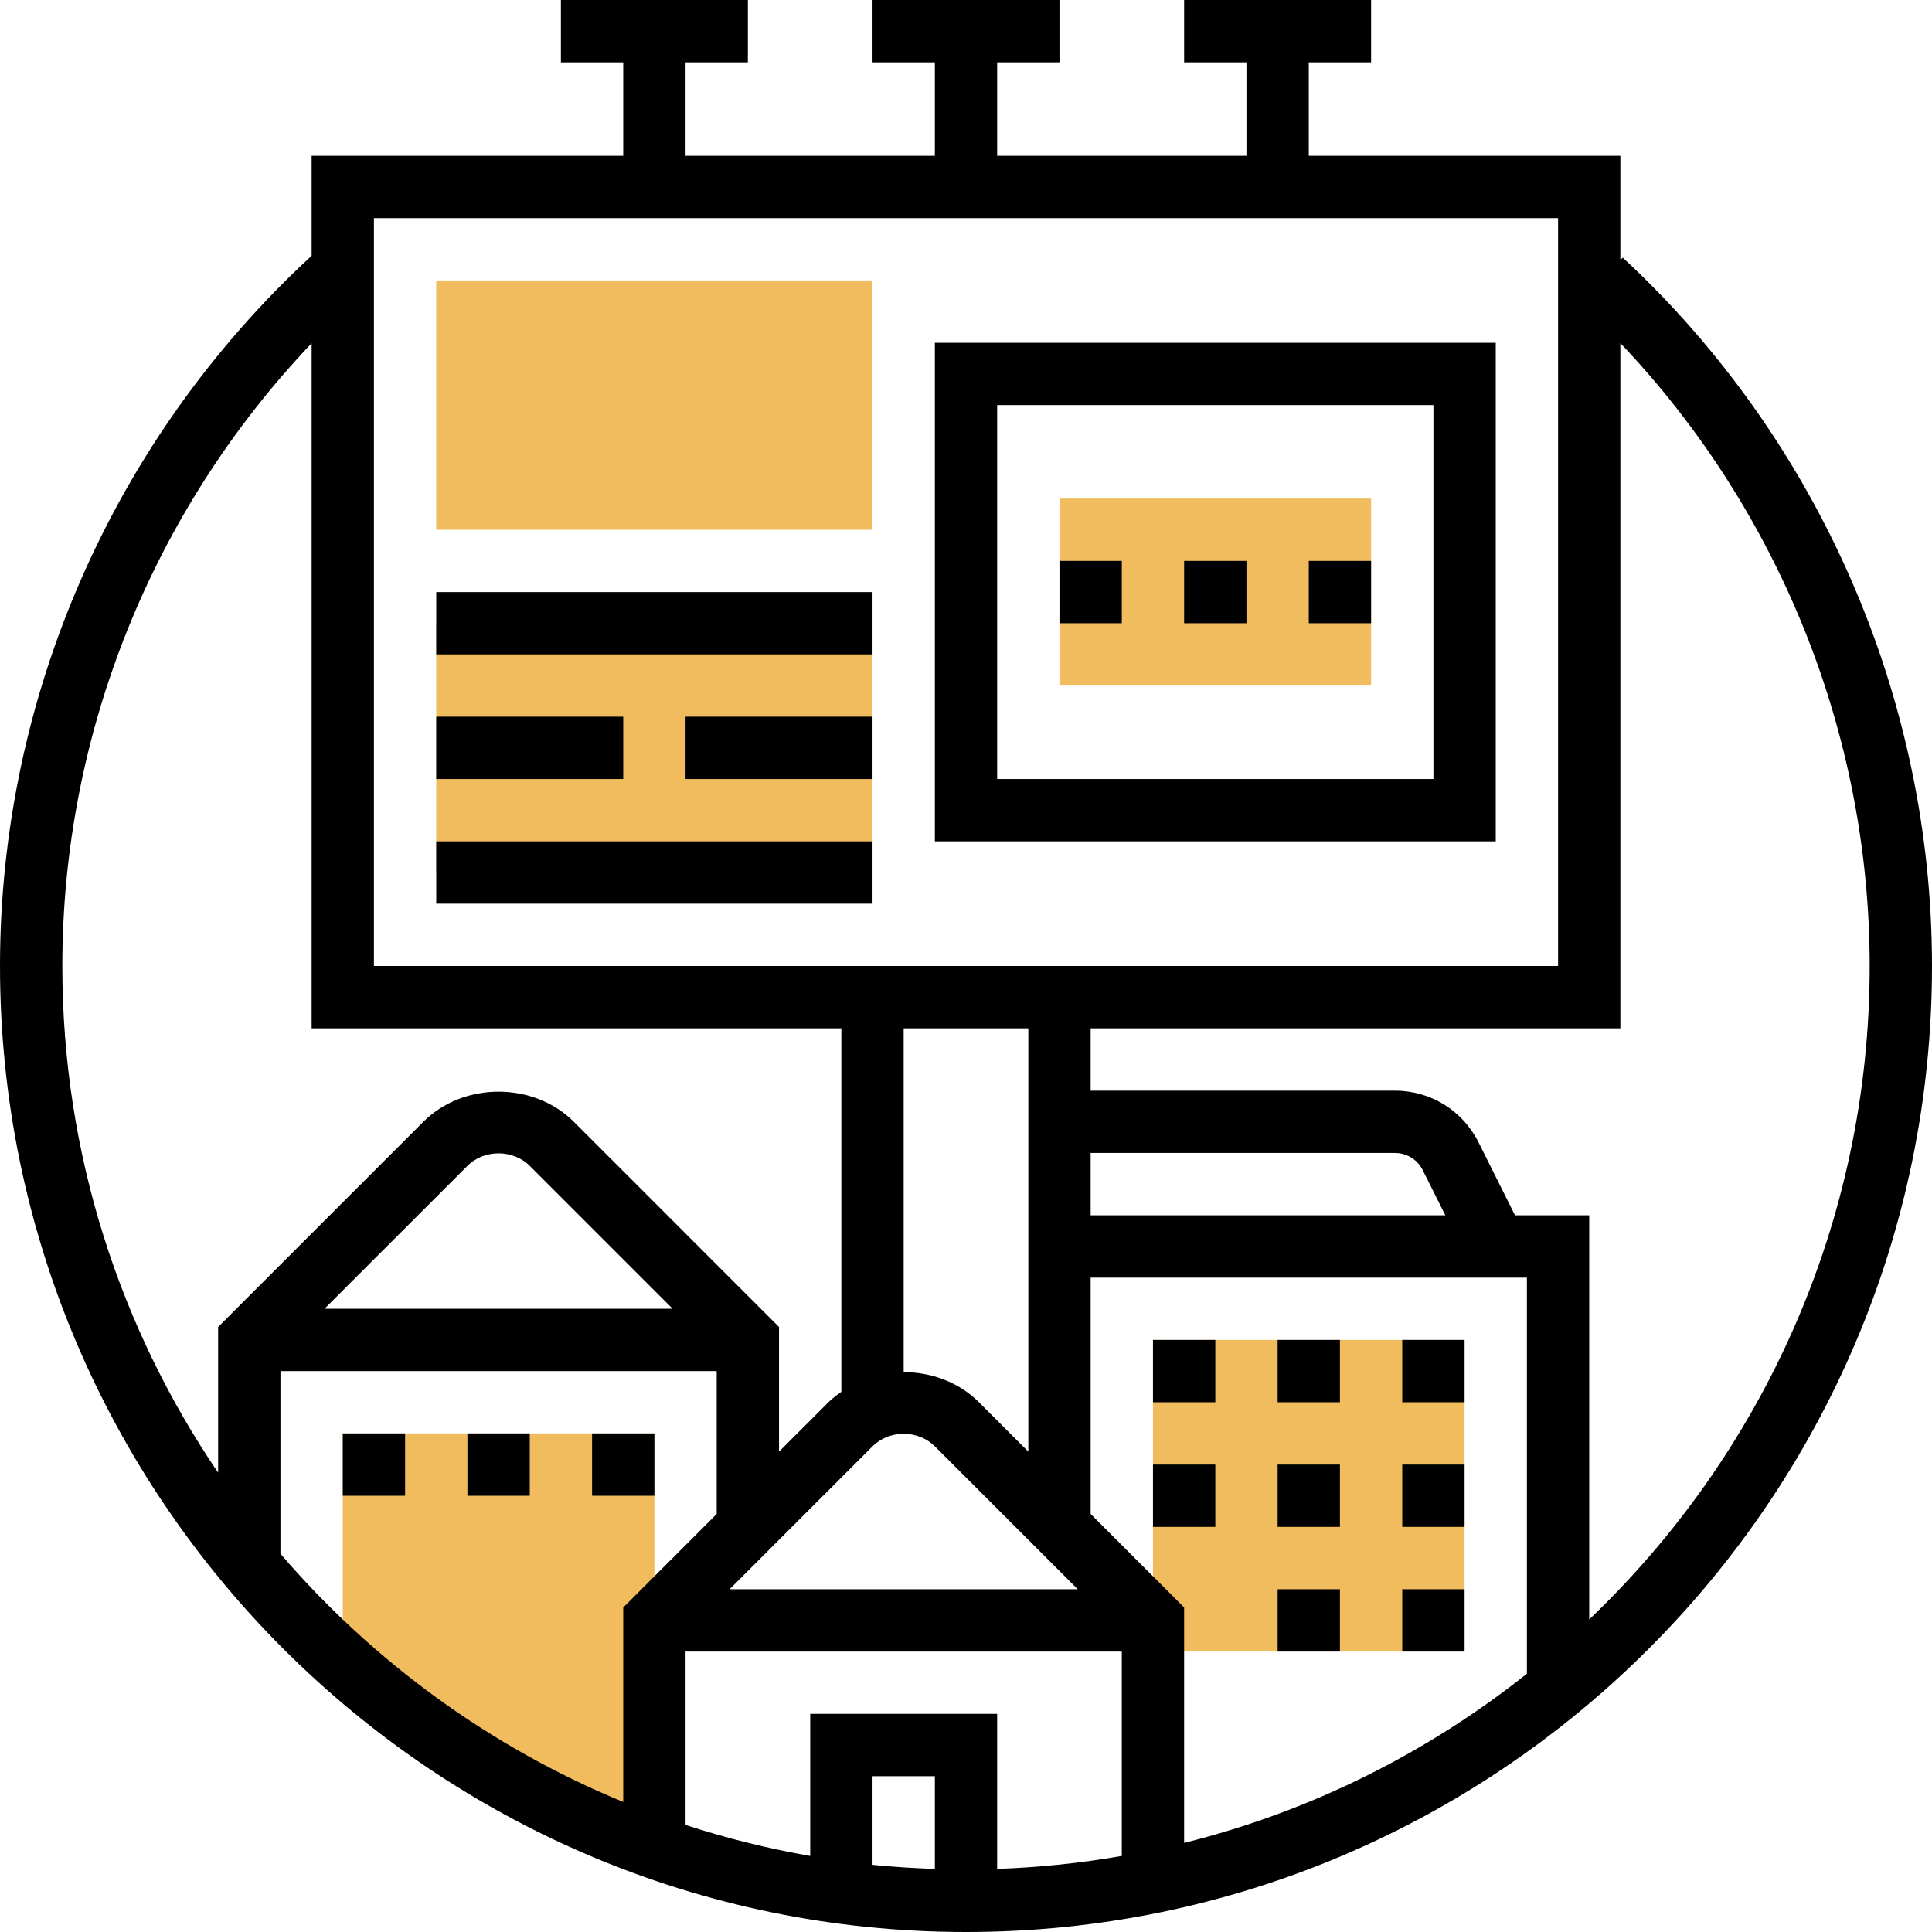 <?xml version="1.0" encoding="UTF-8"?>
<svg width="50px" height="50px" viewBox="0 0 50 50" version="1.1" xmlns="http://www.w3.org/2000/svg" xmlns:xlink="http://www.w3.org/1999/xlink">
    <title>86805285-09CE-4514-A87B-FA791801BB81@2x</title>
    <g id="All-You-Can-Use" stroke="none" stroke-width="1" fill="none" fill-rule="evenodd">
        <g id="All_you_can_use" transform="translate(-578, -700)" fill-rule="nonzero">
            <g id="Group-8" transform="translate(563, 683)">
                <g id="billboard" transform="translate(15, 17)">
                    <g id="Group" transform="translate(8.871, 7.258)" fill="#F0BC5E">
                        <polygon id="Path" points="18.548 5.645 26.613 5.645 26.613 10.484 18.548 10.484"></polygon>
                        <path d="M0,35.77 C2.326,37.853 5.06,39.491 8.065,40.553 L8.065,29.839 L0,29.839 L0,35.77 Z" id="Path"></path>
                        <polygon id="Path" points="20.968 27.419 29.032 27.419 29.032 35.484 20.968 35.484"></polygon>
                        <polygon id="Path" points="2.419 8.871 13.71 8.871 13.71 15.323 2.419 15.323"></polygon>
                        <polygon id="Path" points="13.71 6.452 2.419 6.452 2.419 0 13.71 0"></polygon>
                    </g>
                    <path d="M24.194,21.774 L38.71,21.774 L38.71,8.871 L24.194,8.871 L24.194,21.774 Z M25.806,10.484 L37.097,10.484 L37.097,20.161 L25.806,20.161 L25.806,10.484 Z" id="Shape" fill="#000000"></path>
                    <polygon id="Path" fill="#000000" points="30.645 14.516 32.258 14.516 32.258 16.129 30.645 16.129"></polygon>
                    <polygon id="Path" fill="#000000" points="33.871 14.516 35.484 14.516 35.484 16.129 33.871 16.129"></polygon>
                    <polygon id="Path" fill="#000000" points="27.419 14.516 29.032 14.516 29.032 16.129 27.419 16.129"></polygon>
                    <polygon id="Path" fill="#000000" points="11.29 15.323 22.581 15.323 22.581 16.935 11.29 16.935"></polygon>
                    <polygon id="Path" fill="#000000" points="11.29 21.774 22.581 21.774 22.581 23.387 11.29 23.387"></polygon>
                    <polygon id="Path" fill="#000000" points="17.742 18.548 22.581 18.548 22.581 20.161 17.742 20.161"></polygon>
                    <polygon id="Path" fill="#000000" points="11.29 18.548 16.129 18.548 16.129 20.161 11.29 20.161"></polygon>
                    <polygon id="Path" fill="#000000" points="29.839 34.677 31.452 34.677 31.452 36.29 29.839 36.29"></polygon>
                    <polygon id="Path" fill="#000000" points="33.065 34.677 34.677 34.677 34.677 36.29 33.065 36.29"></polygon>
                    <polygon id="Path" fill="#000000" points="36.29 34.677 37.903 34.677 37.903 36.29 36.29 36.29"></polygon>
                    <polygon id="Path" fill="#000000" points="8.871 37.097 10.484 37.097 10.484 38.71 8.871 38.71"></polygon>
                    <polygon id="Path" fill="#000000" points="12.097 37.097 13.71 37.097 13.71 38.71 12.097 38.71"></polygon>
                    <polygon id="Path" fill="#000000" points="15.323 37.097 16.935 37.097 16.935 38.71 15.323 38.71"></polygon>
                    <polygon id="Path" fill="#000000" points="29.839 37.903 31.452 37.903 31.452 39.516 29.839 39.516"></polygon>
                    <polygon id="Path" fill="#000000" points="33.065 37.903 34.677 37.903 34.677 39.516 33.065 39.516"></polygon>
                    <polygon id="Path" fill="#000000" points="36.29 37.903 37.903 37.903 37.903 39.516 36.29 39.516"></polygon>
                    <polygon id="Path" fill="#000000" points="33.065 41.129 34.677 41.129 34.677 42.742 33.065 42.742"></polygon>
                    <polygon id="Path" fill="#000000" points="36.29 41.129 37.903 41.129 37.903 42.742 36.29 42.742"></polygon>
                    <path d="M41.997,6.667 L41.935,6.733 L41.935,4.032 L33.871,4.032 L33.871,1.613 L35.484,1.613 L35.484,0 L30.645,0 L30.645,1.613 L32.258,1.613 L32.258,4.032 L25.806,4.032 L25.806,1.613 L27.419,1.613 L27.419,0 L22.581,0 L22.581,1.613 L24.194,1.613 L24.194,4.032 L17.742,4.032 L17.742,1.613 L19.355,1.613 L19.355,0 L14.516,0 L14.516,1.613 L16.129,1.613 L16.129,4.032 L8.065,4.032 L8.065,6.619 C2.938,11.347 0,18.021 0,25 C0,38.786 11.216,50 25,50 C38.784,50 50,38.786 50,25 C50,18.065 47.083,11.384 41.997,6.667 Z M9.677,5.645 L40.323,5.645 L40.323,25 L9.677,25 L9.677,5.645 Z M39.516,43.316 C36.942,45.361 33.931,46.876 30.645,47.694 L30.645,41.601 L28.226,39.181 L28.226,33.065 L39.516,33.065 L39.516,43.316 Z M24.194,48.367 C23.652,48.349 23.113,48.317 22.581,48.262 L22.581,45.968 L24.194,45.968 L24.194,48.367 Z M20.968,44.355 L20.968,48.032 C19.864,47.839 18.787,47.571 17.742,47.229 L17.742,42.742 L29.032,42.742 L29.032,48.032 C27.979,48.216 26.902,48.33 25.806,48.367 L25.806,44.355 L20.968,44.355 Z M22.581,37.431 C23.011,36.999 23.762,36.999 24.194,37.431 L27.892,41.129 L18.882,41.129 L22.581,37.431 Z M28.226,31.452 L28.226,29.839 L36.1,29.839 C36.407,29.839 36.684,30.01 36.821,30.285 L37.405,31.452 L28.226,31.452 Z M26.613,37.569 L25.335,36.29 C24.815,35.77 24.101,35.511 23.387,35.511 L23.387,26.613 L26.613,26.613 L26.613,37.569 Z M8.065,8.884 L8.065,26.613 L21.774,26.613 L21.774,36.021 C21.658,36.103 21.543,36.188 21.44,36.29 L20.161,37.569 L20.161,34.343 L14.851,29.032 C13.811,27.993 11.995,27.993 10.956,29.032 L5.645,34.343 L5.645,38.113 C3.102,34.37 1.613,29.856 1.613,25 C1.613,18.985 3.948,13.214 8.065,8.884 Z M17.408,33.871 L8.398,33.871 L12.097,30.173 C12.527,29.741 13.278,29.741 13.71,30.173 L17.408,33.871 Z M7.258,40.211 L7.258,35.484 L18.548,35.484 L18.548,39.182 L16.129,41.602 L16.129,46.635 C12.683,45.216 9.65,42.997 7.258,40.211 Z M41.129,41.911 L41.129,31.452 L39.208,31.452 L38.264,29.563 C37.852,28.739 37.023,28.226 36.1,28.226 L28.226,28.226 L28.226,26.613 L41.935,26.613 L41.935,8.88 C46.05,13.208 48.387,19.002 48.387,25 C48.387,31.646 45.596,37.649 41.129,41.911 Z" id="Shape" fill="#000000"></path>
                </g>
            </g>
        </g>
    </g>
</svg>